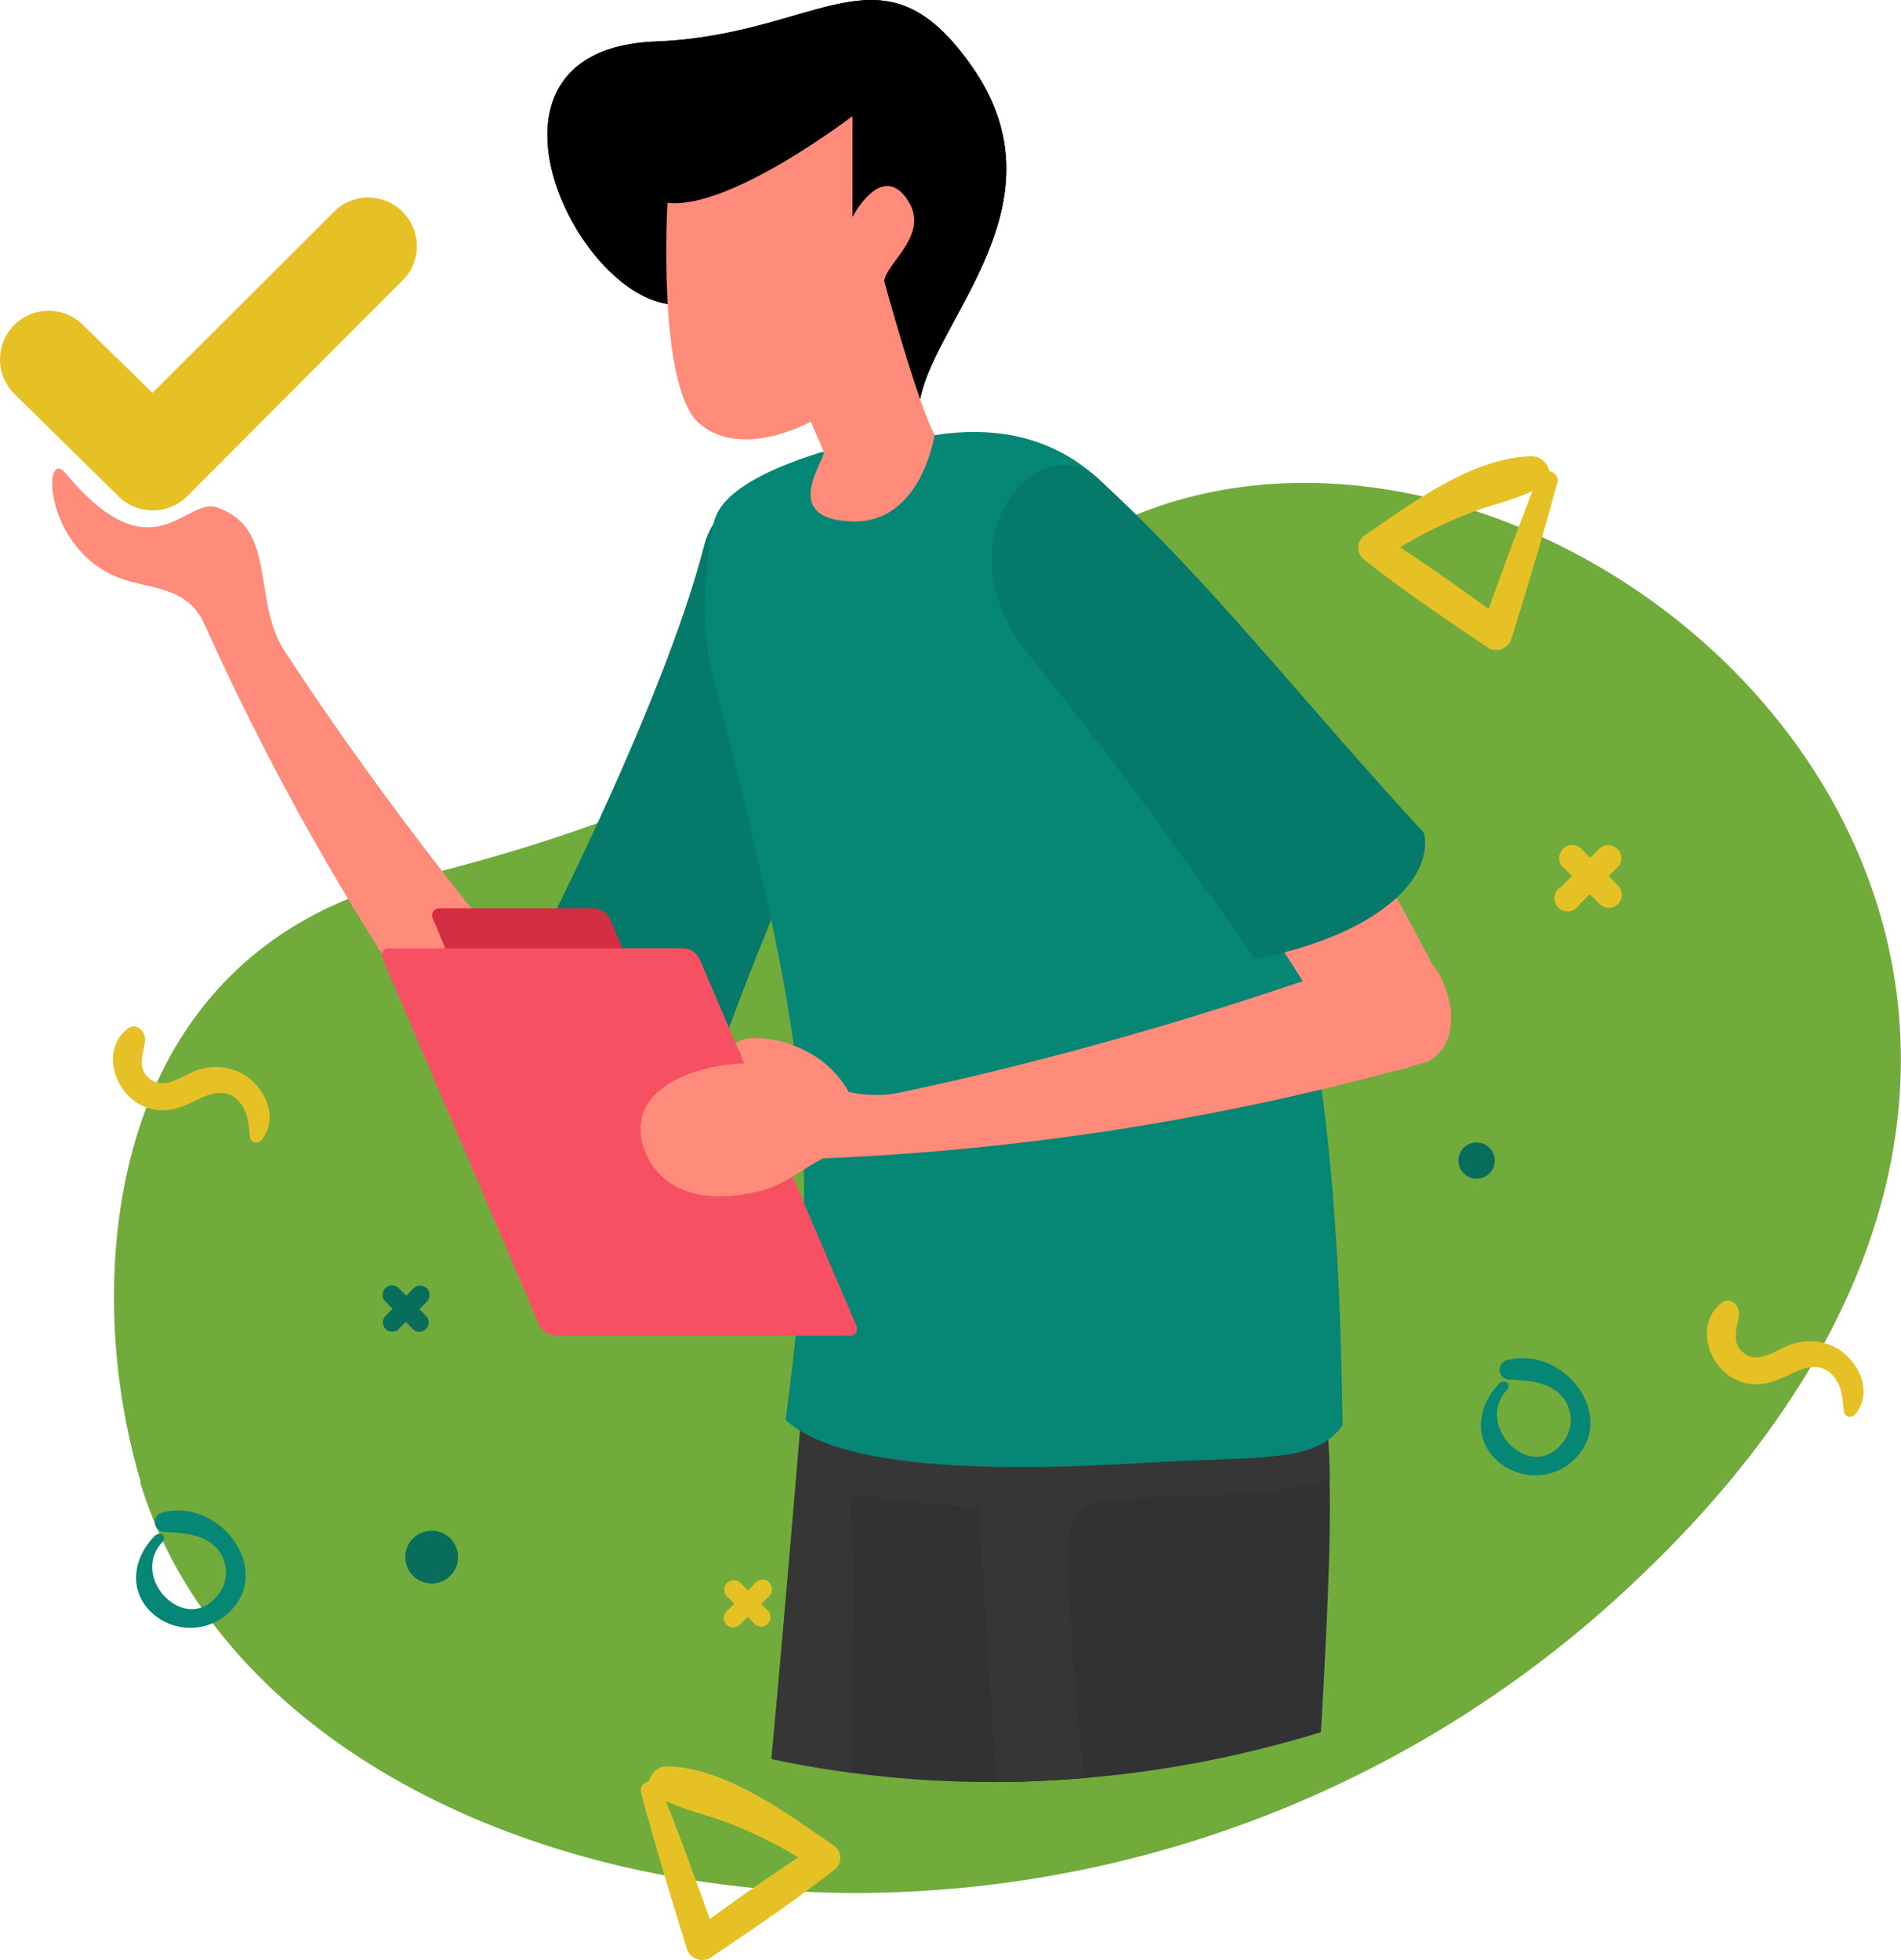 <svg id="Layer_1" data-name="Layer 1" xmlns="http://www.w3.org/2000/svg" viewBox="0 0 288.19 297.07"><title>ic-success-01</title><path d="M21.26,224.77v-.15h0v-.2a99.11,99.11,0,0,1-4-27.81c0-26.13,10.51-55.07,45.2-63.49C98.33,124.43,126.68,111,157,86.93,221.89,35.26,355,138.79,247.81,239.71a172.07,172.07,0,0,1-117.89,47.2C78,286.87,32.79,262.53,21.26,224.77Z" transform="translate(0.02 0)" fill="#71ab3c"/><path d="M112.24,80.71s-10.75,35.5-36.67,77.06c0,0-3.93,7,3,11.7,7.4,4.93,11.69-1.72,11.69-1.72l.34-.44c27.19-37.3,39.76-74.24,36.45-83.18S115.37,74.57,112.24,80.71Z" transform="translate(0.02 0)" fill="#d2caff"/><path d="M106.73,82.67c-5.2,20.3-20,50.54-24.61,59.57,0,0,3.93,9,10.93,13.51,11.17,7.14,16.34,3.09,16.34,3.09,8.66-24.47,24.66-56.64,24.15-73.93S110,70.08,106.73,82.67Z" transform="translate(0.02 0)" fill="#05796a"/><path d="M89.87,159.6C57.23,122.82,38.22,90.92,38.22,90.92l-9-.28a396.64,396.64,0,0,0,47.22,80.64s3.87,4.58,11-.85C94.18,165.3,90.18,160,90.18,160Z" transform="translate(0.02 0)" fill="#ff8b7b"/><path d="M42.69,98c-4.37-7.87-.85-18-9.84-21.1-4.7-1.62-9.8,10.64-22.88-5.13-3.63-4.39-3.49,11.79,8.57,16,4.2,1.47,9.85,1.17,12.39,6.71C33.74,100.63,44.91,102,42.69,98Z" transform="translate(0.02 0)" fill="#ff8b7b"/><path d="M165.83,269.34c10.54-50.34,11.52-57.87,5.51-84-2.94-12.8-45.93-7.28-48.7,17-.93,8.14-2.89,34.28-5.67,64.27A160.66,160.66,0,0,0,165.83,269.34Z" transform="translate(0.02 0)" fill="#303233"/><path d="M174.45,222.09a89.46,89.46,0,0,0,.27-17.47c-8-.93-32.83-.17-35.66-.17-1.79,0-9.77,1.6-17,3.12-1,11.4-2.8,33.82-5.14,59q5.94,1.29,12.14,2.12c.17-7.89.23-18,.37-28.74.17-13.83-3.37-14.19,5.5-12.77s22.7,1.6,22.7,1.6S167.4,225.08,174.45,222.09Z" transform="translate(0.02 0)" fill="#363636"/><path d="M200.23,262.53c2.61-45.77,2.09-53.74-7.3-77.7-4.79-12.21-46.5-.43-45.66,24,.27,7.91,2.06,32.52,3.68,61.26a169.75,169.75,0,0,0,49.28-7.56Z" transform="translate(0.02 0)" fill="#303233"/><path d="M182,226.74c9.83-.36,15.92-1.47,19.56-2.49a92.76,92.76,0,0,0-2.73-22c-13.24-.16-30.89-.27-32.21.21s-10.77,1.1-19,1.61a21.07,21.07,0,0,0-.39,4.75c.27,7.91,2.06,32.52,3.68,61.25q6.69,0,13.49-.6c-1-8-1.9-18.41-2.32-27.82C161.41,225.79,162.35,227.45,182,226.74Z" transform="translate(0.02 0)" fill="#363636"/><path d="M140.81,66.1c15.61-2.77,26.56,3.74,33.14,16.52,24.1,46.73,28.93,83.73,29.56,133.39-4.11,5.86-12.21,4.63-30.14,5.72-23.71,1.44-46.26.83-54.3-6.51,5.74-43.27,3-56.84-11.23-113.77-2-8.18-.56-18.58.38-22.36,1-4.17,7-7.64,16-10.48C124.13,68.58,138.16,66.21,140.81,66.1Z" transform="translate(0.02 0)" fill="#068675"/><path d="M103.64,46.12C88.35,48,68.12,7.49,99.4,6.29c25.1-1,34.27-15.84,48,3.89,14.33,20.62-5.6,38-7.94,50.4-2,10.82-11.68,13.74-20.31-5.1S108.13,45.55,103.64,46.12Z" transform="translate(0.02 0)"/><path d="M99.4,6.29c-31.28,1.2-11,41.74,4.24,39.83,1.81-.23,3.28-1.81,5-2.39a35.46,35.46,0,0,0-5-4.72S92.4,36.66,92.76,25.49s2.83-13.66,17.38-17.56,30.16-9.58,36.19,8S133.05,52,137.28,66.16h0a14.24,14.24,0,0,0,2.17-5.58c2.34-12.39,22.27-29.78,7.94-50.4C133.67-9.55,124.5,5.34,99.4,6.29Z" transform="translate(0.02 0)"/><path d="M101.17,30.74s-1.65,28,4.88,33.5,16.85-.34,16.85-.34,1.27,2.89,2,4.68c-.42,2-6.31,10,4.06,10.45,10.74.48,12.71-13.16,12.71-13.16s-1.8-2.32-7.65-23.25c.39-3,7.26-7.19,3.35-12.6s-8.15,2.87-8.15,2.87V17.59S110.62,31.86,101.17,30.74Z" transform="translate(0.02 0)" fill="#ff8b7b"/><path d="M96.22,148.15a1.08,1.08,0,0,1-.39,1.49,1.11,1.11,0,0,1-.69.14H71.86a2.93,2.93,0,0,1-2.48-1.63l-3.76-8.85a1.1,1.1,0,0,1,.43-1.49,1.14,1.14,0,0,1,.7-.14H90a3,3,0,0,1,2.48,1.63Z" transform="translate(0.02 0)" fill="#d32e41"/><path d="M129.76,200.82a1.08,1.08,0,0,1-.38,1.48h0a1,1,0,0,1-.69.15H84.19a2.93,2.93,0,0,1-2.47-1.63L58,145.36a1.1,1.1,0,0,1,.38-1.49,1.14,1.14,0,0,1,.7-.14h44.49a2.9,2.9,0,0,1,2.47,1.63Z" transform="translate(0.02 0)" fill="#f85063"/><path d="M152.15,90s26.42,26.05,51.14,68.33c0,0,4.4,6.75,11.77,2.75C222.88,156.84,219,150,219,150l-.24-.51c-20.38-41.38-47.21-69.69-56.7-70.93S148.18,84.39,152.15,90Z" transform="translate(0.02 0)" fill="#ff8b7b"/><path d="M156.26,99.65c13.67,16.61,28.15,37.35,34,45.68,0,0,9.13-1.51,16.35-5.62,11.53-6.55,9.23-13.48,9.23-13.48C198.2,107.15,183.38,88,166.49,72.57,157.5,64.33,141.64,81.89,156.26,99.65Z" transform="translate(0.02 0)" fill="#05796a"/><path d="M210.1,144.23c-46.13,17-82.77,23.13-82.77,23.13l-3.52,8.25a396.24,396.24,0,0,0,92.3-14.6s5.68-1.94,3.2-10.56c-2.33-8.14-8.74-6.35-8.74-6.35Z" transform="translate(0.02 0)" fill="#ff8b7b"/><path d="M135.57,165.78c-8.92,1.21-14.75-4-21.08-4.55-5-.47-19.38,2-17.18,11.86,1,4.22,5.44,10.61,18.26,7.33,4.31-1.1,7.17-4.61,13-6.44S140.05,165.16,135.57,165.78Z" transform="translate(0.02 0)" fill="#ff8b7b"/><path d="M128.65,165.52a15.24,15.24,0,0,0-6.35-6.15c-4.82-2.54-10-2.42-10.78-1.17a23.85,23.85,0,0,1,1.24,2.9c.25.72,1.5.33,2.16.56a3.51,3.51,0,0,1,1.92,2.42s3.8,1.1,4.14,1.12a5.06,5.06,0,0,0,2.68.71A26,26,0,0,0,128.65,165.52Z" transform="translate(0.02 0)" fill="#ff8b7b"/><path d="M23.13,77.36h0a7.34,7.34,0,0,1-5.21-2.16L2.21,59.75A7.37,7.37,0,1,1,12.5,49.19l0,0,.1.11,10.5,10.24L51,31.72A7.37,7.37,0,0,1,61.37,42.14l-33,33.06a7.32,7.32,0,0,1-5.21,2.16Z" transform="translate(0.02 0)" fill="#e6c125"/><path d="M37.9,172.45c-.25-1.68-.2-3.28-1.14-4.76-1.87-2.94-4.53-2.2-7.1-.9s-5.09,2.11-7.95.87c-4.45-1.92-6.54-8.64-2.29-11.8,1.38-1,2.73.67,2.55,2-.26,1.81-1.16,3.8.39,5.35,2.07,2.07,4.5.33,6.56-.6a8.59,8.59,0,0,1,6.9-.3c4,1.6,6.84,7,3.69,10.6a1,1,0,0,1-1.36,0,1,1,0,0,1-.25-.42Z" transform="translate(0.02 0)" fill="#e6c125"/><path d="M279.54,214c-.25-1.68-.2-3.28-1.14-4.76-1.88-2.94-4.53-2.2-7.11-.91s-5.09,2.11-7.94.88c-4.45-1.92-6.54-8.64-2.3-11.8,1.38-1,2.74.67,2.55,2-.25,1.81-1.15,3.8.4,5.35,2.07,2.07,4.5.33,6.56-.6a8.59,8.59,0,0,1,6.9-.3c4,1.6,6.83,7,3.69,10.6a1,1,0,0,1-1.37,0,.82.82,0,0,1-.24-.41Z" transform="translate(0.02 0)" fill="#e6c125"/><path d="M227.48,209.48c-3.07,3-4.24,7.56-1.31,11.1A8.59,8.59,0,0,0,237.72,222c8.33-6.43-.35-18.28-9.33-15.83a1.49,1.49,0,0,0,.4,2.92c2.62.15,5.44.25,7.53,2.09a5.46,5.46,0,0,1,.46,7.6c-4.9,6-13.41-2.84-8.26-8.23a.71.71,0,0,0-1-1Z" transform="translate(0.02 0)" fill="#068675"/><path d="M23.62,232.62c-3.08,2.95-4.25,7.55-1.32,11.1a8.61,8.61,0,0,0,11.56,1.38c8.33-6.42-.35-18.28-9.34-15.83a1.49,1.49,0,0,0,.4,2.92c2.63.15,5.44.25,7.54,2.09a5.46,5.46,0,0,1,.45,7.6c-4.9,6-13.4-2.84-8.26-8.23a.72.72,0,0,0,0-1,.76.76,0,0,0-1,0Z" transform="translate(0.02 0)" fill="#068675"/><path d="M97.15,271.69c2.12,7.86,4.45,15.64,6.88,23.4a2.43,2.43,0,0,0,2.86,1.93H107a2.25,2.25,0,0,0,1-.5c6.31-4.29,12.64-8.51,18.62-13.26a2.26,2.26,0,0,0-.24-3.54c-7-4.81-16.47-11.91-25.37-12-2.26,0-3.84,3.17-1.55,4.49,3.59,2.07,7.89,2.81,11.73,4.4a64.4,64.4,0,0,1,12.71,6.79c.09-1.29.18-2.58.26-3.87-6.69,4.12-13,8.73-19.35,13.33l3.76.76c-2.72-7.68-5.5-15.3-8.51-22.87-.64-1.6-3.35-.72-2.9,1Z" transform="translate(0.02 0)" fill="#e6c125"/><path d="M236.05,73.2c-2.12,7.86-4.45,15.63-6.87,23.4a2.45,2.45,0,0,1-2.93,1.87,2.38,2.38,0,0,1-1-.51c-6.32-4.29-12.64-8.51-18.62-13.26a2.26,2.26,0,0,1-.17-3.19,2.64,2.64,0,0,1,.4-.35c7-4.81,16.48-11.91,25.37-12,2.26,0,3.84,3.17,1.55,4.5-3.59,2.07-7.89,2.8-11.72,4.4a64.43,64.43,0,0,0-12.72,6.78c-.08-1.29-.17-2.58-.26-3.87,6.69,4.12,13,8.74,19.35,13.34l-3.75.75c2.71-7.68,5.5-15.3,8.51-22.86.63-1.6,3.34-.73,2.9,1Z" transform="translate(0.02 0)" fill="#e6c125"/><path d="M245.47,134.42l-1.63-1.63,1.63-1.62a2,2,0,0,0-2.76-2.76l-1.66,1.6-1.63-1.63a2,2,0,0,0-2.76,2.76l1.63,1.62-1.63,1.63a2,2,0,1,0,2.6,2.91.57.57,0,0,0,.11-.11v-.05l1.62-1.62,1.63,1.62a1.95,1.95,0,0,0,2.75-2.75Z" transform="translate(0.02 0)" fill="#e6c125"/><path d="M64.75,199.63l-1.19-1.2,1.19-1.19a1.44,1.44,0,0,0-2-2.06h0l-1.19,1.2-1.19-1.2a1.44,1.44,0,0,0-2.06,2h0l1.19,1.19-1.19,1.2a1.43,1.43,0,0,0,.3,2,1.41,1.41,0,0,0,1.7,0l1.19-1.2,1.19,1.2a1.42,1.42,0,0,0,2-.3,1.41,1.41,0,0,0,0-1.7Z" transform="translate(0.02 0)" fill="#096d5c"/><path d="M116.56,244.31l-1.19-1.19,1.19-1.2a1.44,1.44,0,1,0-2-2.11l0,.05h0l-1.19,1.2-1.2-1.2a1.44,1.44,0,0,0-2.06,2h0l1.2,1.2-1.2,1.19a1.44,1.44,0,0,0,0,2,1.42,1.42,0,0,0,2,0l1.2-1.19,1.19,1.19a1.42,1.42,0,0,0,2-.3,1.41,1.41,0,0,0,0-1.7Z" transform="translate(0.02 0)" fill="#e6c125"/><path d="M69.42,236a4,4,0,1,0-4,4h0A4,4,0,0,0,69.42,236Z" transform="translate(0.02 0)" fill="#096d5c"/><path d="M226.58,175.9a2.75,2.75,0,1,0-2.75,2.75h0a2.75,2.75,0,0,0,2.75-2.75Z" transform="translate(0.02 0)" fill="#096d5c"/></svg>